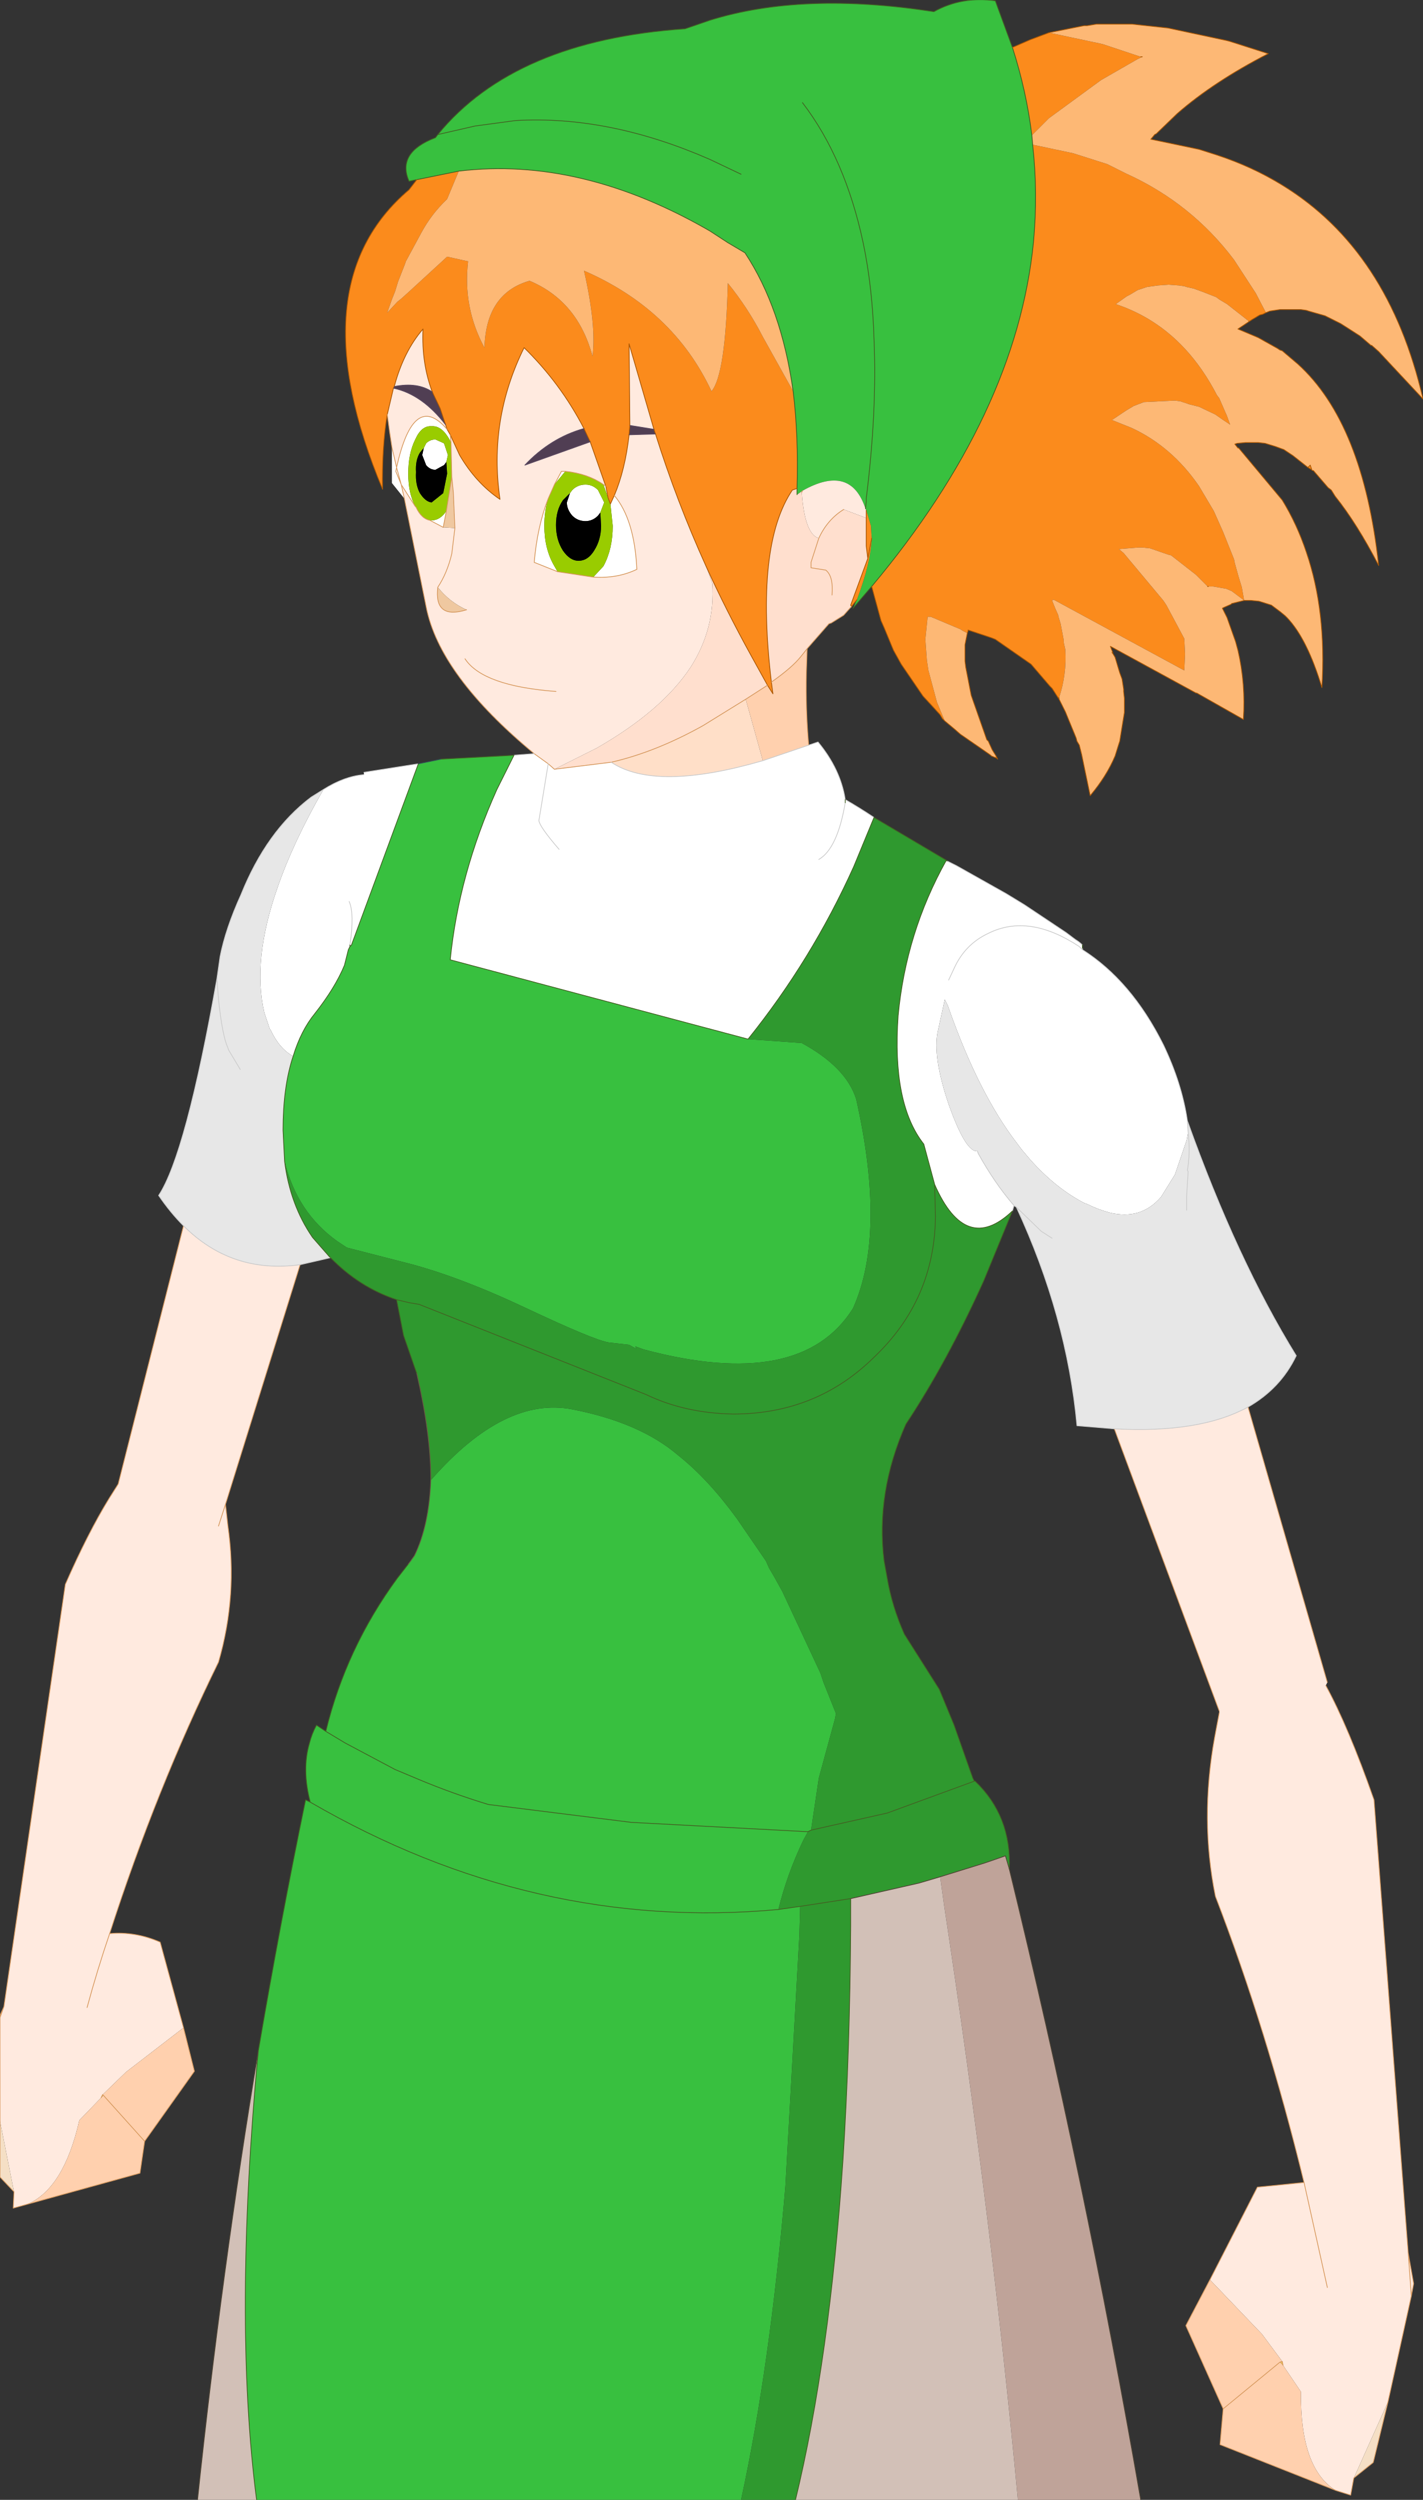 <?xml version="1.0" encoding="UTF-8" standalone="no"?>
<svg xmlns:xlink="http://www.w3.org/1999/xlink" height="160.7px" width="91.5px" xmlns="http://www.w3.org/2000/svg">
  <rect width="100%" height="100%" fill="#333333" stroke="none"/>
  <g transform="matrix(1, 0, 0, 1, -44.8, 107.9)">
    <path d="M71.6 -96.35 L71.1 -96.25 Q70.3 -98.1 72.8 -99.05 L72.95 -99.25 Q77.9 -105.3 88.85 -106.05 L90.45 -106.6 Q96.4 -108.45 104.85 -107.15 106.65 -108.15 108.8 -107.85 L109.9 -104.85 Q110.8 -102.05 111.15 -99.2 L111.2 -98.6 Q111.55 -95.5 111.25 -92.3 110.15 -81.3 100.85 -70.2 L99.65 -68.8 99.9 -69.35 Q100.8 -71.75 100.85 -73.3 L100.8 -74.1 100.5 -75.1 100.45 -75.2 Q99.5 -78.1 96.4 -76.35 L96.05 -76.1 96.05 -76.5 Q96.15 -79.9 95.8 -82.75 95.05 -88.1 92.7 -91.65 L91.6 -92.3 90.45 -93.05 Q82.15 -97.85 74.3 -96.9 L71.6 -96.35 M92.45 52.8 L61.3 52.8 Q59.8 41.25 61.4 24.0 62.8 15.8 64.45 7.8 L64.75 7.95 Q64.2 5.85 64.7 4.15 64.85 3.55 65.15 3.0 L65.75 3.4 Q67.05 -1.95 70.35 -6.45 L71.05 -7.35 71.2 -7.55 71.45 -7.9 Q72.4 -9.85 72.5 -12.8 L72.55 -12.8 Q77.25 -18.15 81.6 -17.3 85.95 -16.45 88.4 -14.35 90.35 -12.8 92.2 -10.25 L94.05 -7.55 94.25 -7.1 94.6 -6.5 95.1 -5.6 97.55 -0.35 97.75 0.25 98.55 2.25 98.5 2.55 97.45 6.4 96.95 9.75 96.75 9.85 96.45 10.4 Q95.4 12.6 94.85 14.85 L96.25 14.65 96.2 16.5 95.3 32.65 Q94.3 44.3 92.45 52.8 M71.7 -58.8 L73.15 -59.1 77.85 -59.35 76.75 -57.15 Q74.3 -51.7 73.75 -46.2 L92.9 -41.1 96.35 -40.85 Q99.2 -39.3 99.85 -37.25 101.8 -28.6 99.65 -23.8 96.3 -18.45 86.2 -21.15 L85.65 -21.35 85.7 -21.2 85.25 -21.45 83.95 -21.6 Q83.0 -21.75 78.65 -23.8 74.2 -25.9 70.8 -26.75 L67.1 -27.7 66.5 -28.1 Q63.9 -29.95 63.1 -33.25 L63.0 -35.25 Q63.0 -38.05 63.65 -40.0 64.15 -41.65 65.05 -42.75 66.35 -44.4 66.95 -45.85 L67.2 -46.85 67.3 -47.05 67.4 -47.15 71.7 -58.8 M96.4 -101.3 Q99.15 -97.7 100.3 -92.3 100.9 -89.45 101.0 -86.1 101.2 -81.45 100.5 -75.85 L100.5 -75.65 100.45 -75.2 100.5 -75.65 100.5 -75.85 Q101.2 -81.45 101.0 -86.1 100.9 -89.45 100.3 -92.3 99.15 -97.7 96.4 -101.3 M92.45 -96.7 L90.45 -97.65 Q83.95 -100.5 77.95 -100.15 L75.35 -99.8 72.95 -99.25 75.35 -99.8 77.95 -100.15 Q83.95 -100.5 90.45 -97.65 L92.45 -96.7 M65.75 3.4 L67.0 4.15 70.2 5.85 71.75 6.5 Q73.9 7.4 76.2 8.1 L85.4 9.25 96.75 9.85 85.4 9.25 76.2 8.1 Q73.9 7.4 71.75 6.5 L70.2 5.85 67.0 4.15 65.75 3.4 M64.75 7.95 Q79.15 16.3 94.85 14.85 79.15 16.3 64.75 7.95" fill="#38c03f" fill-rule="evenodd" stroke="none"/>
    <path d="M109.9 -104.85 L111.05 -105.35 112.25 -105.8 115.55 -105.1 115.75 -105.05 116.35 -104.85 117.55 -104.45 118.15 -104.25 118.25 -104.25 117.95 -104.1 115.6 -102.75 112.25 -100.3 112.15 -100.2 111.4 -99.45 111.15 -99.2 Q110.8 -102.05 109.9 -104.85 M126.2 -87.8 L126.0 -87.7 125.8 -87.65 125.3 -87.35 125.15 -87.25 125.1 -87.25 123.7 -88.35 123.2 -88.65 123.0 -88.8 122.1 -89.15 121.55 -89.35 121.1 -89.45 120.95 -89.5 120.6 -89.55 119.95 -89.6 119.25 -89.55 118.55 -89.45 117.95 -89.25 117.45 -88.95 117.25 -88.85 116.55 -88.35 Q120.75 -86.95 123.05 -82.5 L123.2 -82.3 123.7 -81.15 123.9 -80.6 123.45 -80.9 122.95 -81.25 121.9 -81.75 121.3 -81.9 120.85 -82.05 120.7 -82.1 120.35 -82.15 118.35 -82.05 117.7 -81.8 117.2 -81.5 117.05 -81.4 116.3 -80.9 117.55 -80.4 Q120.15 -79.2 121.9 -76.65 L122.85 -75.05 123.45 -73.7 124.15 -71.95 124.2 -71.7 124.45 -70.8 124.65 -70.15 124.8 -69.3 124.0 -69.9 123.65 -70.05 122.8 -70.2 122.5 -70.2 122.45 -70.2 121.7 -70.95 120.1 -72.2 119.9 -72.25 118.75 -72.65 118.3 -72.7 117.95 -72.7 116.75 -72.6 117.05 -72.35 119.6 -69.3 119.8 -69.0 120.95 -66.85 121.0 -65.85 120.95 -64.8 112.55 -69.35 112.45 -69.3 112.55 -69.05 112.65 -68.8 112.85 -68.35 112.85 -68.3 113.0 -67.8 113.2 -66.75 113.2 -66.6 113.3 -66.15 Q113.4 -64.55 112.9 -63.05 L112.9 -62.95 112.45 -63.65 112.3 -63.8 111.1 -65.2 108.8 -66.8 108.55 -66.9 107.05 -67.4 107.05 -67.35 107.0 -67.2 106.7 -67.35 106.55 -67.45 104.65 -68.25 104.45 -68.25 104.3 -66.8 104.4 -65.45 104.5 -64.8 105.05 -62.75 105.55 -61.55 105.4 -61.7 105.25 -61.95 104.75 -62.5 104.15 -63.15 102.75 -65.2 102.25 -66.1 101.65 -67.55 101.45 -68.0 100.85 -70.2 Q110.15 -81.3 111.25 -92.3 111.55 -95.5 111.2 -98.6 L113.8 -98.05 114.9 -97.7 116.0 -97.35 117.2 -96.75 Q121.4 -94.85 124.15 -91.2 L125.55 -89.05 126.2 -87.8 M129.15 -77.7 L128.9 -77.85 129.05 -78.0 129.15 -77.7 M116.35 -65.95 L116.35 -65.9 116.3 -65.95 116.35 -65.95 M108.85 -59.3 L108.95 -59.1 108.9 -59.15 108.8 -59.2 108.85 -59.3 M99.9 -69.35 L99.55 -68.9 99.5 -69.0 100.6 -72.0 100.5 -72.8 100.5 -74.6 100.5 -75.1 100.8 -74.1 100.85 -73.3 Q100.8 -71.75 99.9 -69.35 M69.7 -81.25 Q69.35 -79.1 69.4 -76.45 63.9 -89.6 71.1 -95.7 L71.6 -96.35 74.3 -96.9 73.55 -95.1 Q72.55 -94.15 71.9 -92.95 L70.9 -91.1 70.85 -90.95 70.4 -89.8 70.2 -89.15 70.0 -88.65 69.7 -87.8 70.35 -88.5 70.6 -88.7 71.1 -89.15 73.55 -91.4 74.9 -91.1 Q74.55 -88.15 75.95 -85.55 76.05 -89.05 78.85 -89.85 81.95 -88.55 82.9 -85.0 83.15 -87.0 82.35 -90.5 88.1 -88.0 90.55 -82.75 91.45 -83.8 91.6 -89.7 92.9 -88.1 93.85 -86.25 L95.8 -82.75 Q96.15 -79.9 96.05 -76.5 L95.75 -76.4 Q93.35 -72.85 94.4 -64.05 L94.5 -63.3 94.15 -63.85 93.1 -65.75 Q91.5 -68.65 90.2 -71.5 88.3 -75.7 86.95 -80.0 L86.85 -80.3 85.25 -85.8 85.3 -80.55 85.25 -79.95 Q85.0 -77.7 84.3 -76.05 L84.05 -75.5 83.9 -75.9 83.75 -76.65 82.75 -79.5 82.35 -80.35 Q80.85 -83.25 78.5 -85.55 76.2 -80.9 76.95 -75.8 75.4 -76.85 74.35 -78.65 L73.75 -79.95 73.55 -80.3 73.45 -80.6 73.1 -81.65 72.6 -82.7 Q71.9 -84.55 72.0 -86.75 70.75 -85.3 70.15 -83.05 L70.1 -82.95 69.7 -81.25 M100.85 -73.3 L100.6 -72.0 100.85 -73.3" fill="#fb8b1c" fill-rule="evenodd" stroke="none"/>
    <path d="M112.25 -105.8 L114.5 -106.25 114.7 -106.25 115.3 -106.35 115.7 -106.35 117.6 -106.35 119.9 -106.1 123.65 -105.3 123.85 -105.25 126.35 -104.45 Q122.85 -102.65 120.5 -100.6 L119.15 -99.3 119.05 -99.25 118.8 -98.95 121.9 -98.3 123.0 -97.95 Q125.3 -97.2 127.25 -96.0 134.1 -91.8 136.3 -82.25 L133.45 -85.3 133.0 -85.7 132.95 -85.7 132.25 -86.3 131.55 -86.75 131.0 -87.1 130.0 -87.6 128.95 -87.9 128.8 -87.95 128.45 -88.0 127.1 -88.0 126.45 -87.9 126.2 -87.8 125.55 -89.05 124.15 -91.2 Q121.4 -94.85 117.2 -96.75 L116.0 -97.35 114.9 -97.7 113.8 -98.05 111.2 -98.6 111.15 -99.2 111.4 -99.45 112.15 -100.2 112.25 -100.3 115.6 -102.75 117.95 -104.1 118.25 -104.25 118.15 -104.25 117.55 -104.45 116.35 -104.85 115.75 -105.05 115.55 -105.1 112.25 -105.8 M125.15 -87.25 L125.0 -87.15 124.4 -86.75 125.7 -86.2 126.95 -85.5 127.1 -85.4 127.25 -85.35 128.25 -84.5 Q132.45 -80.7 133.45 -71.55 132.05 -74.25 130.65 -76.0 L130.4 -76.4 130.2 -76.55 129.25 -77.65 Q129.15 -77.65 129.15 -77.7 L129.05 -78.0 128.9 -77.85 127.95 -78.6 127.5 -78.9 127.35 -79.0 126.8 -79.2 126.15 -79.4 125.7 -79.45 125.35 -79.45 124.9 -79.45 124.35 -79.4 124.2 -79.35 124.4 -79.1 124.45 -79.1 127.0 -76.05 127.25 -75.75 Q128.2 -74.2 128.8 -72.4 130.1 -68.6 129.8 -63.7 128.85 -66.85 127.55 -68.2 L127.45 -68.3 127.15 -68.55 126.55 -69.0 125.75 -69.25 125.25 -69.3 125.0 -69.3 124.8 -69.3 124.0 -69.1 123.95 -69.05 123.5 -68.85 123.4 -68.8 123.7 -68.2 124.25 -66.65 124.4 -66.1 Q124.9 -63.95 124.75 -61.65 L121.75 -63.35 121.7 -63.35 116.2 -66.35 116.35 -65.95 116.3 -65.95 116.35 -65.9 116.5 -65.65 116.8 -64.65 116.95 -64.25 117.05 -63.6 117.05 -63.45 117.1 -63.0 117.1 -62.5 117.1 -62.1 116.8 -60.25 116.75 -60.1 116.5 -59.3 Q115.95 -58.0 114.9 -56.75 L114.35 -59.4 114.2 -60.0 114.05 -60.25 114.0 -60.45 113.3 -62.15 112.9 -62.95 112.9 -63.05 Q113.4 -64.55 113.3 -66.15 L113.2 -66.6 113.2 -66.75 113.0 -67.8 112.85 -68.3 112.85 -68.35 112.65 -68.8 112.55 -69.05 112.45 -69.3 112.55 -69.35 120.95 -64.8 121.0 -65.85 120.95 -66.85 119.8 -69.0 119.6 -69.3 117.05 -72.35 116.75 -72.6 117.95 -72.7 118.3 -72.7 118.75 -72.65 119.9 -72.25 120.1 -72.2 121.7 -70.95 122.45 -70.2 122.5 -70.2 122.8 -70.2 123.65 -70.05 124.0 -69.9 124.8 -69.3 124.65 -70.15 124.45 -70.8 124.2 -71.7 124.15 -71.95 123.45 -73.7 122.85 -75.05 121.9 -76.65 Q120.15 -79.2 117.55 -80.4 L116.3 -80.9 117.05 -81.4 117.2 -81.5 117.7 -81.8 118.35 -82.05 120.35 -82.15 120.7 -82.1 120.85 -82.05 121.3 -81.9 121.9 -81.75 122.95 -81.25 123.45 -80.9 123.9 -80.6 123.7 -81.15 123.2 -82.3 123.05 -82.5 Q120.75 -86.95 116.55 -88.35 L117.25 -88.85 117.45 -88.95 117.95 -89.25 118.55 -89.45 119.25 -89.55 119.95 -89.6 120.6 -89.55 120.95 -89.5 121.1 -89.45 121.55 -89.35 122.1 -89.15 123.0 -88.8 123.2 -88.65 123.7 -88.35 125.1 -87.25 125.15 -87.25 M107.0 -67.2 L106.85 -66.45 106.85 -65.4 106.9 -65.0 107.25 -63.2 108.25 -60.35 108.35 -60.25 108.6 -59.7 108.85 -59.3 108.8 -59.2 108.55 -59.3 108.5 -59.35 108.0 -59.7 106.55 -60.7 106.15 -61.05 105.55 -61.55 105.05 -62.75 104.5 -64.8 104.4 -65.45 104.3 -66.8 104.45 -68.25 104.65 -68.25 106.55 -67.45 106.7 -67.35 107.0 -67.2 M74.3 -96.9 Q82.15 -97.85 90.45 -93.05 L91.6 -92.3 92.7 -91.65 Q95.05 -88.1 95.8 -82.75 L93.85 -86.25 Q92.9 -88.1 91.6 -89.7 91.45 -83.8 90.55 -82.75 88.1 -88.0 82.35 -90.5 83.15 -87.0 82.9 -85.0 81.95 -88.55 78.85 -89.85 76.05 -89.05 75.95 -85.55 74.55 -88.15 74.9 -91.1 L73.55 -91.4 71.1 -89.15 70.6 -88.7 70.35 -88.5 69.7 -87.8 70.0 -88.65 70.2 -89.15 70.4 -89.8 70.85 -90.95 70.9 -91.1 71.9 -92.95 Q72.55 -94.15 73.55 -95.1 L74.3 -96.9" fill="#fdb875" fill-rule="evenodd" stroke="none"/>
    <path d="M125.05 -17.45 L130.15 0.25 130.05 0.45 Q131.5 3.1 133.15 7.8 L135.35 36.95 135.7 38.9 135.55 39.7 134.05 46.5 131.85 51.4 131.65 52.5 130.7 52.2 Q128.4 50.8 128.45 45.85 L127.3 44.15 127.25 43.9 125.95 42.15 122.6 38.65 125.65 32.7 128.65 32.4 Q126.25 22.55 122.95 14.0 121.95 9.05 122.9 3.8 L123.2 2.2 123.2 2.1 116.45 -16.05 Q121.95 -15.75 125.05 -17.45 M64.1 -26.6 L59.3 -11.2 59.45 -9.85 Q60.1 -5.35 58.85 -1.05 54.85 7.1 51.85 16.4 53.5 16.25 55.1 16.95 L56.6 22.45 52.9 25.3 51.4 26.75 51.3 26.95 49.9 28.4 Q48.9 32.8 46.55 33.8 L45.65 34.05 45.7 33.0 44.8 28.45 44.8 21.8 44.8 21.65 45.05 21.1 49.0 -6.05 Q50.45 -9.35 51.8 -11.55 L52.4 -12.5 56.6 -29.1 Q59.7 -26.0 64.1 -26.6 M79.15 -59.45 Q73.05 -64.5 72.2 -68.9 L70.8 -75.85 70.6 -76.75 71.5 -75.35 71.55 -75.3 Q71.9 -74.55 72.45 -74.45 L73.3 -74.0 74.05 -73.95 73.85 -72.3 Q73.55 -71.05 72.95 -70.15 73.55 -71.05 73.85 -72.3 L74.05 -73.95 73.95 -76.25 73.85 -77.25 73.8 -79.45 73.75 -79.95 74.35 -78.65 Q75.4 -76.85 76.95 -75.8 76.2 -80.9 78.5 -85.55 80.85 -83.25 82.35 -80.35 80.2 -79.75 78.55 -78.0 L82.75 -79.5 83.75 -76.65 83.6 -76.75 Q82.6 -77.45 81.15 -77.6 L80.9 -77.6 80.45 -76.75 80.05 -75.85 Q79.35 -74.05 79.15 -71.75 L80.65 -71.15 82.95 -70.8 Q84.5 -70.7 85.75 -71.3 85.6 -74.5 84.3 -76.05 85.0 -77.7 85.25 -79.95 L86.95 -80.0 Q88.3 -75.7 90.2 -71.5 L90.6 -70.4 Q90.8 -67.5 89.2 -65.0 87.35 -62.2 83.15 -59.8 L80.45 -58.45 80.05 -58.8 79.15 -59.45 M70.0 -79.15 L69.85 -80.15 69.7 -81.25 70.1 -82.95 Q71.95 -82.55 73.45 -80.6 L73.55 -80.3 Q71.4 -82.8 70.3 -77.85 L70.0 -79.15 M96.4 -76.35 Q99.5 -78.1 100.45 -75.2 L100.5 -75.1 100.5 -74.6 99.05 -75.15 Q98.0 -74.5 97.45 -73.3 96.55 -73.55 96.35 -76.25 L96.4 -76.35 M70.15 -83.05 Q70.75 -85.3 72.0 -86.75 71.9 -84.55 72.6 -82.7 71.65 -83.35 70.15 -83.05 M85.3 -80.55 L85.25 -85.8 86.85 -80.3 85.3 -80.55 M72.95 -70.15 Q72.7 -68.05 74.8 -68.7 73.7 -69.2 72.95 -70.15 M80.55 -63.45 Q75.85 -63.8 74.7 -65.55 75.85 -63.8 80.55 -63.45 M58.85 -9.8 L59.3 -11.2 58.85 -9.8 M130.15 39.15 L128.65 32.4 130.15 39.15 M135.55 39.7 L135.35 36.95 135.55 39.7 M44.8 21.8 L45.05 21.1 44.8 21.8 M50.4 21.15 Q51.05 18.75 51.85 16.4 51.05 18.75 50.4 21.15" fill="#ffeadf" fill-rule="evenodd" stroke="none"/>
    <path d="M70.1 -82.95 L70.15 -83.05 Q71.65 -83.35 72.6 -82.7 L73.1 -81.65 73.45 -80.6 Q71.95 -82.55 70.1 -82.95 M82.35 -80.35 L82.75 -79.5 78.55 -78.0 Q80.2 -79.75 82.35 -80.35 M85.25 -79.95 L85.3 -80.55 86.85 -80.3 86.95 -80.0 85.25 -79.95" fill="#503e53" fill-rule="evenodd" stroke="none"/>
    <path d="M96.8 -60.0 L97.4 -60.2 Q98.85 -58.45 99.15 -56.5 100.1 -55.95 101.0 -55.35 L99.7 -52.2 Q97.0 -46.2 92.9 -41.1 L73.75 -46.2 Q74.3 -51.7 76.75 -57.15 L77.85 -59.35 79.15 -59.45 80.05 -58.8 80.45 -58.45 84.1 -58.9 Q86.95 -57.0 93.85 -59.0 L96.8 -60.0 M105.65 -52.6 L105.7 -52.55 106.3 -52.25 109.5 -50.45 110.65 -49.75 113.35 -47.95 113.95 -47.5 Q114.2 -47.35 114.4 -47.15 L114.4 -46.95 114.4 -46.85 Q117.55 -44.85 119.6 -40.75 120.8 -38.25 121.15 -35.85 L121.2 -35.1 121.1 -34.6 120.35 -32.4 119.45 -30.95 Q118.15 -29.45 116.15 -29.95 115.4 -30.15 114.7 -30.5 L114.55 -30.55 Q112.7 -31.5 111.05 -33.35 L110.5 -34.0 110.2 -34.4 Q107.7 -37.65 105.75 -43.25 L105.55 -43.65 105.1 -41.6 Q104.75 -40.0 105.8 -36.9 106.9 -33.8 107.65 -33.9 L107.7 -33.75 Q108.75 -31.85 110.0 -30.4 L109.9 -30.05 Q106.9 -27.2 104.9 -31.75 L104.2 -34.35 Q102.15 -36.95 102.55 -42.6 103.05 -47.95 105.65 -52.6 M65.6 -57.15 Q66.95 -58.0 68.2 -58.1 L68.2 -58.25 71.7 -58.8 67.4 -47.15 67.3 -47.05 67.2 -46.85 66.95 -45.85 Q66.35 -44.4 65.05 -42.75 64.15 -41.65 63.65 -40.0 62.75 -40.5 62.2 -41.7 L62.15 -41.75 61.8 -42.8 Q61.0 -46.15 62.65 -50.85 63.65 -53.75 65.6 -57.15 M70.8 -75.85 L70.0 -76.85 70.0 -79.15 70.3 -77.85 70.6 -76.75 70.3 -77.85 70.25 -77.6 70.6 -76.75 70.25 -77.6 70.3 -77.85 Q71.4 -82.8 73.55 -80.3 L73.75 -79.95 73.8 -79.45 73.7 -79.65 Q73.2 -80.55 72.55 -80.5 71.9 -80.55 71.5 -79.65 71.05 -78.75 71.05 -77.45 71.05 -76.2 71.5 -75.35 L70.6 -76.75 70.8 -75.85 M83.75 -76.65 L83.9 -75.9 83.6 -76.75 83.75 -76.65 M84.05 -75.5 L84.3 -76.05 Q85.6 -74.5 85.75 -71.3 84.5 -70.7 82.95 -70.8 L83.6 -71.5 Q84.2 -72.6 84.2 -74.1 L84.05 -75.5 M72.05 -79.1 L72.2 -79.4 Q72.45 -79.65 72.8 -79.65 L73.35 -79.4 73.6 -78.65 73.5 -78.2 73.35 -78.0 72.8 -77.7 Q72.45 -77.7 72.2 -78.0 L71.95 -78.65 72.05 -79.1 M72.45 -74.45 L72.55 -74.45 Q73.1 -74.45 73.5 -75.05 L73.3 -74.0 72.45 -74.45 M80.45 -76.75 L80.9 -77.6 81.15 -77.6 80.45 -76.75 M81.45 -76.2 L81.6 -76.4 Q81.95 -76.75 82.45 -76.75 82.9 -76.75 83.25 -76.4 L83.65 -75.6 83.4 -74.95 83.25 -74.75 Q82.9 -74.4 82.45 -74.4 81.95 -74.4 81.6 -74.75 81.25 -75.15 81.25 -75.6 L81.45 -76.2 M80.65 -71.15 L79.15 -71.75 Q79.35 -74.05 80.05 -75.85 79.8 -75.05 79.8 -74.1 79.8 -72.6 80.45 -71.5 L80.65 -71.15 M67.3 -47.15 L67.3 -47.05 67.3 -47.15 Q67.6 -49.15 67.25 -49.95 67.6 -49.15 67.3 -47.15 M80.75 -53.3 Q79.5 -54.75 79.45 -55.15 L79.6 -56.05 80.05 -58.8 79.6 -56.05 79.45 -55.15 Q79.5 -54.75 80.75 -53.3 M99.15 -56.3 L99.15 -56.5 99.15 -56.3 Q98.65 -53.35 97.45 -52.65 98.65 -53.35 99.15 -56.3 M105.8 -44.9 L106.15 -45.65 Q106.85 -47.2 108.35 -47.9 110.95 -49.2 114.2 -47.05 L114.4 -46.85 114.2 -47.05 Q110.95 -49.2 108.35 -47.9 106.85 -47.2 106.15 -45.65 L105.8 -44.9" fill="#ffffff" fill-rule="evenodd" stroke="none"/>
    <path d="M83.9 -75.9 L84.05 -75.5 84.2 -74.1 Q84.2 -72.6 83.6 -71.5 L82.95 -70.8 80.65 -71.15 80.45 -71.5 Q79.8 -72.6 79.8 -74.1 79.8 -75.05 80.05 -75.85 L80.45 -76.75 81.15 -77.6 Q82.6 -77.45 83.6 -76.75 L83.9 -75.9 M71.5 -75.35 Q71.05 -76.2 71.05 -77.45 71.05 -78.75 71.5 -79.65 71.9 -80.55 72.55 -80.5 73.2 -80.55 73.7 -79.65 L73.8 -79.45 73.85 -77.25 73.5 -75.05 Q73.1 -74.45 72.55 -74.45 L72.45 -74.45 Q71.9 -74.55 71.55 -75.3 L71.5 -75.35 M73.5 -78.2 L73.6 -78.65 73.35 -79.4 72.8 -79.65 Q72.45 -79.65 72.2 -79.4 L72.05 -79.1 71.8 -78.8 Q71.5 -78.3 71.55 -77.55 71.5 -76.75 71.8 -76.2 72.15 -75.65 72.55 -75.6 L73.3 -76.2 73.55 -77.45 73.5 -78.2 M81.45 -76.2 L81.0 -75.75 Q80.55 -75.1 80.55 -74.15 80.55 -73.2 81.0 -72.5 81.45 -71.85 82.0 -71.85 82.6 -71.85 83.0 -72.5 83.45 -73.2 83.45 -74.1 L83.4 -74.95 83.65 -75.6 83.25 -76.4 Q82.9 -76.75 82.45 -76.75 81.95 -76.75 81.6 -76.4 L81.45 -76.2" fill="#99cc00" fill-rule="evenodd" stroke="none"/>
    <path d="M73.5 -78.2 L73.55 -77.45 73.3 -76.2 72.55 -75.6 Q72.15 -75.65 71.8 -76.2 71.5 -76.75 71.55 -77.55 71.5 -78.3 71.8 -78.8 L72.05 -79.1 71.95 -78.65 72.2 -78.0 Q72.45 -77.7 72.8 -77.7 L73.35 -78.0 73.5 -78.2 M83.4 -74.95 L83.45 -74.1 Q83.45 -73.2 83.0 -72.5 82.6 -71.85 82.0 -71.85 81.45 -71.85 81.0 -72.5 80.55 -73.2 80.55 -74.15 80.55 -75.1 81.0 -75.75 L81.45 -76.2 81.25 -75.6 Q81.25 -75.15 81.6 -74.75 81.95 -74.4 82.45 -74.4 82.9 -74.4 83.25 -74.75 L83.4 -74.95" fill="#000000" fill-rule="evenodd" stroke="none"/>
    <path d="M73.5 -75.05 L73.85 -77.25 73.95 -76.25 74.05 -73.95 73.3 -74.0 73.5 -75.05 M74.8 -68.7 Q72.7 -68.05 72.95 -70.15 73.7 -69.2 74.8 -68.7" fill="#efc8a0" fill-rule="evenodd" stroke="none"/>
    <path d="M121.15 -35.85 Q124.35 -26.9 128.15 -20.75 127.15 -18.65 125.05 -17.45 121.95 -15.75 116.45 -16.05 L114.05 -16.25 Q113.4 -23.3 110.15 -30.3 L110.0 -30.4 Q108.75 -31.85 107.7 -33.75 L107.65 -33.9 Q106.9 -33.8 105.8 -36.9 104.75 -40.0 105.1 -41.6 L105.55 -43.65 105.75 -43.25 Q107.7 -37.65 110.2 -34.4 L110.5 -34.0 111.05 -33.35 Q112.7 -31.5 114.55 -30.55 L114.7 -30.5 Q115.4 -30.15 116.15 -29.95 118.15 -29.45 119.45 -30.95 L120.35 -32.4 121.1 -34.6 121.2 -35.1 121.15 -35.85 M66.05 -27.05 L64.1 -26.6 Q59.7 -26.0 56.6 -29.1 55.75 -29.95 55.0 -31.05 56.75 -33.7 58.75 -45.0 L58.95 -46.4 Q59.3 -48.2 60.3 -50.4 61.95 -54.5 64.8 -56.65 L65.6 -57.15 Q63.65 -53.75 62.65 -50.85 61.0 -46.15 61.8 -42.8 L62.15 -41.75 62.2 -41.7 Q62.75 -40.5 63.65 -40.0 63.0 -38.05 63.0 -35.25 L63.1 -33.25 Q63.45 -30.45 64.9 -28.35 L65.95 -27.15 66.05 -27.05 M60.25 -39.15 L59.5 -40.4 59.45 -40.55 Q59.1 -41.3 58.85 -43.65 L58.75 -45.0 58.85 -43.65 Q59.1 -41.3 59.45 -40.55 L59.5 -40.4 60.25 -39.15 M112.45 -28.3 L111.75 -28.75 111.7 -28.8 110.15 -30.3 111.7 -28.8 111.75 -28.75 112.45 -28.3 M121.1 -30.1 L121.1 -31.0 121.2 -32.6 121.15 -32.65 Q121.35 -33.85 121.2 -35.1 121.35 -33.85 121.15 -32.65 L121.2 -32.6 121.1 -31.0 121.1 -30.1" fill="#e7e7e7" fill-rule="evenodd" stroke="none"/>
    <path d="M101.0 -55.35 L105.65 -52.6 Q103.05 -47.95 102.55 -42.6 102.15 -36.95 104.2 -34.35 L104.9 -31.75 104.95 -29.7 Q104.9 -24.35 101.0 -20.65 97.3 -17.0 91.95 -17.0 88.85 -17.05 86.35 -18.25 L71.75 -24.05 71.15 -24.15 70.3 -24.35 71.15 -24.15 71.75 -24.05 86.35 -18.25 Q88.85 -17.05 91.95 -17.0 97.3 -17.0 101.0 -20.65 104.9 -24.35 104.95 -29.7 L104.9 -31.75 Q106.9 -27.2 109.9 -30.05 L108.05 -25.55 Q105.7 -20.35 103.05 -16.35 101.1 -11.95 101.65 -7.55 L101.85 -6.45 Q102.15 -4.65 102.95 -2.85 L105.2 0.7 106.15 3.0 107.35 6.4 107.45 6.6 107.5 6.6 Q109.85 8.85 109.7 12.25 L109.45 11.4 108.15 11.85 105.25 12.75 103.9 13.15 99.5 14.15 99.5 15.9 Q99.45 24.0 99.0 31.0 98.15 43.7 95.95 52.8 L92.45 52.8 Q94.3 44.3 95.3 32.65 L96.2 16.5 96.25 14.65 99.5 14.15 96.25 14.65 94.85 14.85 Q95.4 12.6 96.45 10.4 L96.75 9.85 96.95 9.75 97.45 6.4 98.5 2.55 98.55 2.25 97.75 0.25 97.55 -0.35 95.1 -5.6 94.6 -6.5 94.25 -7.1 94.05 -7.55 92.2 -10.25 Q90.35 -12.8 88.4 -14.35 85.95 -16.45 81.6 -17.3 77.25 -18.15 72.55 -12.8 L72.5 -12.8 Q72.5 -15.7 71.6 -19.6 L70.75 -22.05 70.3 -24.35 Q67.9 -25.15 66.05 -27.05 L65.95 -27.15 64.9 -28.35 Q63.45 -30.45 63.1 -33.25 63.9 -29.95 66.5 -28.1 L67.1 -27.7 70.8 -26.75 Q74.2 -25.9 78.65 -23.8 83.0 -21.75 83.95 -21.6 L85.25 -21.45 85.7 -21.2 85.65 -21.35 86.2 -21.15 Q96.3 -18.45 99.65 -23.8 101.8 -28.6 99.85 -37.25 99.2 -39.3 96.35 -40.85 L92.9 -41.1 Q97.0 -46.2 99.7 -52.2 L101.0 -55.35 M107.45 6.6 L101.85 8.65 96.95 9.75 101.85 8.65 107.45 6.6" fill="#2f992f" fill-rule="evenodd" stroke="none"/>
    <path d="M99.55 -68.9 L99.45 -68.8 99.05 -68.35 98.25 -67.85 98.1 -67.8 96.7 -66.2 96.3 -65.7 Q95.75 -65.0 94.4 -64.05 93.35 -72.85 95.75 -76.4 L96.05 -76.5 96.05 -76.1 96.4 -76.35 96.35 -76.25 Q96.55 -73.55 97.45 -73.3 98.0 -74.5 99.05 -75.15 L100.5 -74.6 100.5 -72.8 100.6 -72.0 99.5 -69.0 99.55 -68.9 M90.2 -71.5 Q91.5 -68.65 93.1 -65.75 L94.15 -63.85 92.75 -62.95 90.0 -61.25 Q86.95 -59.55 84.1 -58.9 L80.45 -58.45 83.15 -59.8 Q87.35 -62.2 89.2 -65.0 90.8 -67.5 90.6 -70.4 L90.2 -71.5 M98.3 -69.65 Q98.4 -70.85 97.9 -71.25 L96.95 -71.4 96.95 -71.75 97.45 -73.3 96.95 -71.75 96.95 -71.4 97.9 -71.25 Q98.4 -70.85 98.3 -69.65" fill="#ffdfce" fill-rule="evenodd" stroke="none"/>
    <path d="M96.7 -66.2 L96.65 -64.65 Q96.6 -62.25 96.8 -60.0 L93.85 -59.0 92.75 -62.95 94.15 -63.85 94.5 -63.3 94.4 -64.05 Q95.75 -65.0 96.3 -65.7 L96.7 -66.2 M130.7 52.2 L123.25 49.25 123.45 46.95 121.05 41.6 122.6 38.65 125.95 42.15 127.25 43.9 127.1 43.95 127.3 44.15 128.45 45.85 Q128.4 50.8 130.7 52.2 M56.6 22.45 L57.3 25.25 54.1 29.75 53.8 31.8 46.55 33.8 Q48.9 32.8 49.9 28.4 L51.3 26.95 51.45 26.8 51.4 26.75 52.9 25.3 56.6 22.45 M123.45 46.95 L127.1 43.95 123.45 46.95 M54.1 29.75 L51.45 26.8 54.1 29.75" fill="#ffd0ae" fill-rule="evenodd" stroke="none"/>
    <path d="M92.75 -62.95 L93.85 -59.0 Q86.95 -57.0 84.1 -58.9 86.95 -59.55 90.0 -61.25 L92.75 -62.95" fill="#ffdfc8" fill-rule="evenodd" stroke="none"/>
    <path d="M127.3 44.15 L127.1 43.95 127.25 43.9 127.3 44.15 M51.45 26.8 L51.3 26.95 51.4 26.75 51.45 26.8" fill="#eebf5a" fill-rule="evenodd" stroke="none"/>
    <path d="M109.7 12.25 Q114.6 32.35 118.15 52.8 L110.25 52.8 Q108.55 34.6 105.5 14.55 L105.25 12.75 108.15 11.85 109.45 11.4 109.7 12.25" fill="#bfa399" fill-rule="evenodd" stroke="none"/>
    <path d="M110.25 52.8 L95.95 52.8 Q98.15 43.7 99.0 31.0 99.45 24.0 99.5 15.9 L99.5 14.15 103.9 13.15 105.25 12.75 105.5 14.55 Q108.55 34.6 110.25 52.8 M61.3 52.8 L57.5 52.8 Q59.05 38.1 61.4 24.0 59.8 41.25 61.3 52.8" fill="#d2c0b7" fill-rule="evenodd" stroke="none"/>
    <path d="M134.05 46.5 L133.1 50.4 131.85 51.4 134.05 46.5 M45.7 33.0 L44.8 32.05 44.8 28.45 45.7 33.0" fill="#f5dfc5" fill-rule="evenodd" stroke="none"/>
    <path d="M71.6 -96.35 L71.1 -96.25 Q70.3 -98.1 72.8 -99.05 L72.95 -99.25 Q77.9 -105.3 88.85 -106.05 L90.45 -106.6 Q96.4 -108.45 104.85 -107.15 106.65 -108.15 108.8 -107.85 L109.9 -104.85 Q110.8 -102.05 111.15 -99.2 L111.2 -98.6 Q111.55 -95.5 111.25 -92.3 110.15 -81.3 100.85 -70.2 L99.65 -68.8 M71.6 -96.35 L74.3 -96.9 Q82.15 -97.85 90.45 -93.05 L91.6 -92.3 92.7 -91.65 Q95.05 -88.1 95.8 -82.75 96.15 -79.9 96.05 -76.5 L96.05 -76.1 M100.45 -75.2 L100.5 -75.65 100.5 -75.85 Q101.2 -81.45 101.0 -86.1 100.9 -89.45 100.3 -92.3 99.15 -97.7 96.4 -101.3 M72.95 -99.25 L75.35 -99.8 77.95 -100.15 Q83.95 -100.5 90.45 -97.65 L92.45 -96.7" fill="none" stroke="#426123" stroke-linecap="round" stroke-linejoin="round" stroke-width="0.05"/>
    <path d="M109.9 -104.85 L111.05 -105.35 112.25 -105.8 114.5 -106.25 114.7 -106.25 115.3 -106.35 115.7 -106.35 117.6 -106.35 119.9 -106.1 123.65 -105.3 123.85 -105.25 126.35 -104.45 Q122.85 -102.65 120.5 -100.6 L119.15 -99.3 119.05 -99.25 118.8 -98.95 121.9 -98.3 123.0 -97.95 Q125.3 -97.2 127.25 -96.0 134.1 -91.8 136.3 -82.25 L133.45 -85.3 133.0 -85.7 132.95 -85.7 132.25 -86.3 131.55 -86.75 131.0 -87.1 130.0 -87.6 128.95 -87.9 128.8 -87.95 128.45 -88.0 127.1 -88.0 126.45 -87.9 126.2 -87.8 126.0 -87.7 125.8 -87.65 125.3 -87.35 125.15 -87.25 125.0 -87.15 124.4 -86.75 125.7 -86.2 126.95 -85.5 127.1 -85.4 127.25 -85.35 128.25 -84.5 Q132.45 -80.7 133.45 -71.55 132.05 -74.25 130.65 -76.0 L130.4 -76.4 130.2 -76.55 129.25 -77.65 Q129.15 -77.65 129.15 -77.7 L128.9 -77.85 127.95 -78.6 127.5 -78.9 127.35 -79.0 126.8 -79.2 126.15 -79.4 125.7 -79.45 125.35 -79.45 124.9 -79.45 124.35 -79.4 124.2 -79.35 124.4 -79.1 124.45 -79.1 127.0 -76.05 127.25 -75.75 Q128.2 -74.2 128.8 -72.4 130.1 -68.6 129.8 -63.7 128.85 -66.85 127.55 -68.2 L127.45 -68.3 127.15 -68.55 126.55 -69.0 125.75 -69.25 125.25 -69.3 125.0 -69.3 124.8 -69.3 124.0 -69.1 123.95 -69.05 123.5 -68.85 123.4 -68.8 123.7 -68.2 124.25 -66.65 124.4 -66.1 Q124.9 -63.95 124.75 -61.65 L121.75 -63.35 121.7 -63.35 116.2 -66.35 116.35 -65.95 116.35 -65.9 116.5 -65.65 116.8 -64.65 116.95 -64.25 117.05 -63.6 117.05 -63.45 117.1 -63.0 117.1 -62.5 117.1 -62.1 116.8 -60.25 116.75 -60.1 116.5 -59.3 Q115.95 -58.0 114.9 -56.75 L114.35 -59.4 114.2 -60.0 114.05 -60.25 114.0 -60.45 113.3 -62.15 112.9 -62.95 112.45 -63.65 112.3 -63.8 111.1 -65.2 108.8 -66.8 108.55 -66.9 107.05 -67.4 107.05 -67.35 107.0 -67.2 106.85 -66.45 106.85 -65.4 106.9 -65.0 107.25 -63.2 108.25 -60.35 108.35 -60.25 108.6 -59.7 108.85 -59.3 108.95 -59.1 108.9 -59.15 108.8 -59.2 108.55 -59.3 108.5 -59.35 108.0 -59.7 106.55 -60.7 106.15 -61.05 105.55 -61.55 105.4 -61.7 105.25 -61.95 104.75 -62.5 104.15 -63.15 102.75 -65.2 102.25 -66.1 101.65 -67.55 101.45 -68.0 100.85 -70.2 M99.9 -69.35 L99.55 -68.9 M69.7 -81.25 Q69.35 -79.1 69.4 -76.45 63.9 -89.6 71.1 -95.7 L71.6 -96.35 M118.25 -104.25 L118.15 -104.25 M69.7 -81.25 L70.1 -82.95 70.15 -83.05 Q70.75 -85.3 72.0 -86.75 71.9 -84.55 72.6 -82.7 L73.1 -81.65 73.45 -80.6 73.55 -80.3 73.75 -79.95 74.35 -78.65 Q75.4 -76.85 76.95 -75.8 76.2 -80.9 78.5 -85.55 80.85 -83.25 82.35 -80.35 L82.75 -79.5 83.75 -76.65 83.9 -75.9 84.05 -75.5 84.3 -76.05 Q85.0 -77.7 85.25 -79.95 L85.3 -80.55 85.25 -85.8 86.85 -80.3 86.95 -80.0 Q88.3 -75.7 90.2 -71.5 91.5 -68.65 93.1 -65.75 L94.15 -63.85 94.5 -63.3 94.4 -64.05 Q93.35 -72.85 95.75 -76.4 L96.05 -76.5 M122.5 -70.2 L122.45 -70.2 M112.9 -63.05 L112.9 -62.95 M125.15 -87.25 L125.1 -87.25 M128.9 -77.85 L129.05 -78.0 129.15 -77.7 M100.5 -75.1 L100.5 -74.6 100.5 -72.8 100.6 -72.0 100.85 -73.3 M100.6 -72.0 L99.5 -69.0 99.55 -68.9 M116.35 -65.95 L116.3 -65.95 116.35 -65.9" fill="none" stroke="#ab5703" stroke-linecap="round" stroke-linejoin="round" stroke-width="0.05"/>
    <path d="M99.55 -68.9 L99.45 -68.8 99.05 -68.35 98.25 -67.85 98.1 -67.8 96.7 -66.2 96.65 -64.65 Q96.6 -62.25 96.8 -60.0 M125.05 -17.45 L130.15 0.25 M130.05 0.45 Q131.5 3.1 133.15 7.8 L135.35 36.95 135.7 38.9 135.55 39.7 134.05 46.5 133.1 50.4 131.85 51.4 131.65 52.5 130.7 52.2 123.25 49.25 123.45 46.95 121.05 41.6 122.6 38.65 125.65 32.7 128.65 32.4 Q126.25 22.55 122.95 14.0 121.95 9.05 122.9 3.8 L123.2 2.2 M123.2 2.1 L116.45 -16.05 M64.1 -26.6 L59.3 -11.2 59.45 -9.85 Q60.1 -5.35 58.85 -1.05 54.85 7.1 51.85 16.4 53.5 16.25 55.1 16.95 L56.6 22.45 57.3 25.25 54.1 29.75 53.8 31.8 46.55 33.8 45.65 34.05 45.7 33.0 44.8 32.05 44.8 28.45 44.8 21.8 44.8 21.65 45.05 21.1 49.0 -6.05 Q50.45 -9.35 51.8 -11.55 L52.4 -12.5 56.6 -29.1 M79.15 -59.45 Q73.05 -64.5 72.2 -68.9 L70.8 -75.85 70.6 -76.75 70.3 -77.85 70.25 -77.6 70.6 -76.75 71.5 -75.35 71.55 -75.3 Q71.9 -74.55 72.45 -74.45 M70.0 -79.15 L69.85 -80.15 69.7 -81.25 M73.8 -79.45 L73.75 -79.95 M70.3 -77.85 L70.0 -79.15 M73.5 -75.05 L73.85 -77.25 73.8 -79.45 M74.05 -73.95 L73.95 -76.25 73.85 -77.25 M80.05 -75.85 L80.45 -76.75 80.9 -77.6 81.15 -77.6 Q82.6 -77.45 83.6 -76.75 L83.75 -76.65 M73.55 -80.3 Q71.4 -82.8 70.3 -77.85 M80.05 -75.85 Q79.35 -74.05 79.15 -71.75 L80.65 -71.15 M73.3 -74.0 L72.45 -74.45 M72.95 -70.15 Q73.55 -71.05 73.85 -72.3 L74.05 -73.95 M74.8 -68.7 Q72.7 -68.05 72.95 -70.15 M74.7 -65.55 Q75.85 -63.8 80.55 -63.45 M80.45 -58.45 L80.05 -58.8 79.15 -59.45 M73.3 -74.0 L73.5 -75.05 M59.3 -11.2 L58.85 -9.8 M96.4 -76.35 L96.35 -76.25 M97.45 -73.3 Q98.0 -74.5 99.05 -75.15 M97.45 -73.3 L96.95 -71.75 96.95 -71.4 97.9 -71.25 Q98.4 -70.85 98.3 -69.65 M94.15 -63.85 L92.75 -62.95 90.0 -61.25 Q86.95 -59.55 84.1 -58.9 L80.45 -58.45 M96.7 -66.2 L96.3 -65.7 Q95.75 -65.0 94.4 -64.05 M82.95 -70.8 Q84.5 -70.7 85.75 -71.3 85.6 -74.5 84.3 -76.05 M82.95 -70.8 L80.65 -71.15 M127.1 43.95 L123.45 46.95 M127.3 44.15 L127.25 43.9 127.1 43.95 M135.35 36.95 L135.55 39.7 M128.65 32.4 L130.15 39.15 M51.85 16.4 Q51.05 18.75 50.4 21.15 M45.05 21.1 L44.8 21.8 M51.45 26.8 L51.4 26.75 51.3 26.95 M51.45 26.8 L54.1 29.75" fill="none" stroke="#d7995e" stroke-linecap="round" stroke-linejoin="round" stroke-width="0.05"/>
    <path d="M70.1 -82.95 Q71.95 -82.55 73.45 -80.6 M70.15 -83.05 Q71.65 -83.35 72.6 -82.7 M85.25 -79.95 L86.95 -80.0 M85.3 -80.55 L86.85 -80.3 M82.35 -80.35 Q80.2 -79.75 78.55 -78.0 L82.75 -79.5" fill="none" stroke="#5b4961" stroke-linecap="round" stroke-linejoin="round" stroke-width="0.05"/>
    <path d="M96.8 -60.0 L97.4 -60.2 Q98.85 -58.45 99.15 -56.5 100.1 -55.95 101.0 -55.35 M105.7 -52.55 L106.3 -52.25 109.5 -50.45 110.65 -49.75 113.35 -47.95 113.95 -47.5 Q114.2 -47.35 114.4 -47.15 M114.4 -46.95 L114.4 -46.85 Q117.55 -44.85 119.6 -40.75 120.8 -38.25 121.15 -35.85 124.35 -26.9 128.15 -20.75 127.15 -18.65 125.05 -17.45 M116.45 -16.05 L114.05 -16.25 Q113.4 -23.3 110.15 -30.3 L110.0 -30.4 109.9 -30.05 M66.05 -27.05 L64.1 -26.6 M56.6 -29.1 Q55.75 -29.95 55.0 -31.05 56.75 -33.7 58.75 -45.0 L58.95 -46.4 Q59.3 -48.2 60.3 -50.4 61.95 -54.5 64.8 -56.65 L65.6 -57.15 Q66.95 -58.0 68.2 -58.1 M68.2 -58.25 L71.7 -58.8 M77.85 -59.35 L79.15 -59.45 M67.3 -47.15 Q67.6 -49.15 67.25 -49.95 M80.05 -58.8 L79.6 -56.05 79.45 -55.15 Q79.5 -54.75 80.75 -53.3 M58.75 -45.0 L58.85 -43.65 Q59.1 -41.3 59.45 -40.55 L59.5 -40.4 60.25 -39.15 M56.6 -29.1 Q59.7 -26.0 64.1 -26.6 M93.85 -59.0 L96.8 -60.0 M84.1 -58.9 Q86.95 -57.0 93.85 -59.0 M99.15 -56.3 Q98.65 -53.35 97.45 -52.65 M114.4 -46.85 L114.2 -47.05 Q110.95 -49.2 108.35 -47.9 106.85 -47.2 106.15 -45.65 L105.8 -44.9 M121.2 -35.1 L121.15 -35.85 M110.0 -30.4 Q108.75 -31.85 107.7 -33.75 L107.65 -33.9 M121.2 -35.1 Q121.35 -33.85 121.15 -32.65 L121.2 -32.6 121.1 -31.0 121.1 -30.1 M110.15 -30.3 L111.7 -28.8 111.75 -28.75 112.45 -28.3 M116.45 -16.05 Q121.95 -15.75 125.05 -17.45" fill="none" stroke="#cccccc" stroke-linecap="round" stroke-linejoin="round" stroke-width="0.05"/>
    <path d="M101.0 -55.35 L105.65 -52.6 105.7 -52.55 M114.4 -47.15 L114.4 -46.95 M109.9 -30.05 L108.05 -25.55 Q105.7 -20.35 103.05 -16.35 101.1 -11.95 101.65 -7.55 L101.85 -6.45 Q102.15 -4.65 102.95 -2.85 L105.2 0.7 106.15 3.0 107.35 6.4 107.45 6.6 107.5 6.6 Q109.85 8.85 109.7 12.25 M61.4 24.0 Q62.8 15.8 64.45 7.8 L64.75 7.95 Q64.2 5.85 64.7 4.15 64.85 3.55 65.15 3.0 L65.75 3.4 Q67.05 -1.95 70.35 -6.45 L71.05 -7.35 M71.6 -19.6 L70.75 -22.05 70.3 -24.35 Q67.9 -25.15 66.05 -27.05 M73.15 -59.1 L77.85 -59.35 76.75 -57.15 Q74.3 -51.7 73.75 -46.2 L92.9 -41.1 Q97.0 -46.2 99.7 -52.2 L101.0 -55.35 M63.65 -40.0 Q64.15 -41.65 65.05 -42.75 66.35 -44.4 66.95 -45.85 L67.2 -46.85 67.3 -47.05 67.3 -47.15 M71.7 -58.8 L67.4 -47.15 67.3 -47.05 M63.65 -40.0 Q63.0 -38.05 63.0 -35.25 L63.1 -33.25 Q63.45 -30.45 64.9 -28.35 L65.95 -27.15 66.05 -27.05 M70.3 -24.35 L71.15 -24.15 71.75 -24.05 86.35 -18.25 Q88.85 -17.05 91.95 -17.0 97.3 -17.0 101.0 -20.65 104.9 -24.35 104.95 -29.7 L104.9 -31.75 104.2 -34.35 Q102.15 -36.95 102.55 -42.6 103.05 -47.95 105.65 -52.6 M96.95 9.75 L101.85 8.65 107.45 6.6 M99.15 -56.5 L99.15 -56.3 M104.9 -31.75 Q106.9 -27.2 109.9 -30.05 M99.5 14.15 L99.5 15.9 Q99.45 24.0 99.0 31.0 98.15 43.7 95.95 52.8 M96.75 9.85 L96.95 9.75 M96.75 9.85 L85.4 9.25 76.2 8.1 Q73.9 7.4 71.75 6.5 L70.2 5.85 67.0 4.15 65.75 3.4 M99.5 14.15 L96.25 14.65 94.85 14.85 Q79.15 16.3 64.75 7.95 M61.4 24.0 Q59.8 41.25 61.3 52.8" fill="none" stroke="#426123" stroke-linecap="round" stroke-linejoin="round" stroke-width="0.05"/>
    <path d="M71.7 -58.8 L73.15 -59.1" fill="none" stroke="#305054" stroke-linecap="round" stroke-linejoin="round" stroke-width="0.05"/>
    <path d="M71.05 -7.35 L71.2 -7.55 71.45 -7.9 Q72.4 -9.85 72.5 -12.8 72.5 -15.7 71.6 -19.6" fill="none" stroke="#685942" stroke-linecap="round" stroke-linejoin="round" stroke-width="0.05"/>
    <path d="M109.7 12.25 Q114.6 32.35 118.15 52.8 M57.5 52.8 Q59.05 38.1 61.4 24.0 M109.7 12.25 L109.45 11.4 108.15 11.85 105.25 12.75 103.9 13.15 99.5 14.15" fill="none" stroke="#4f4535" stroke-linecap="round" stroke-linejoin="round" stroke-width="0.05"/>
  </g>
</svg>
